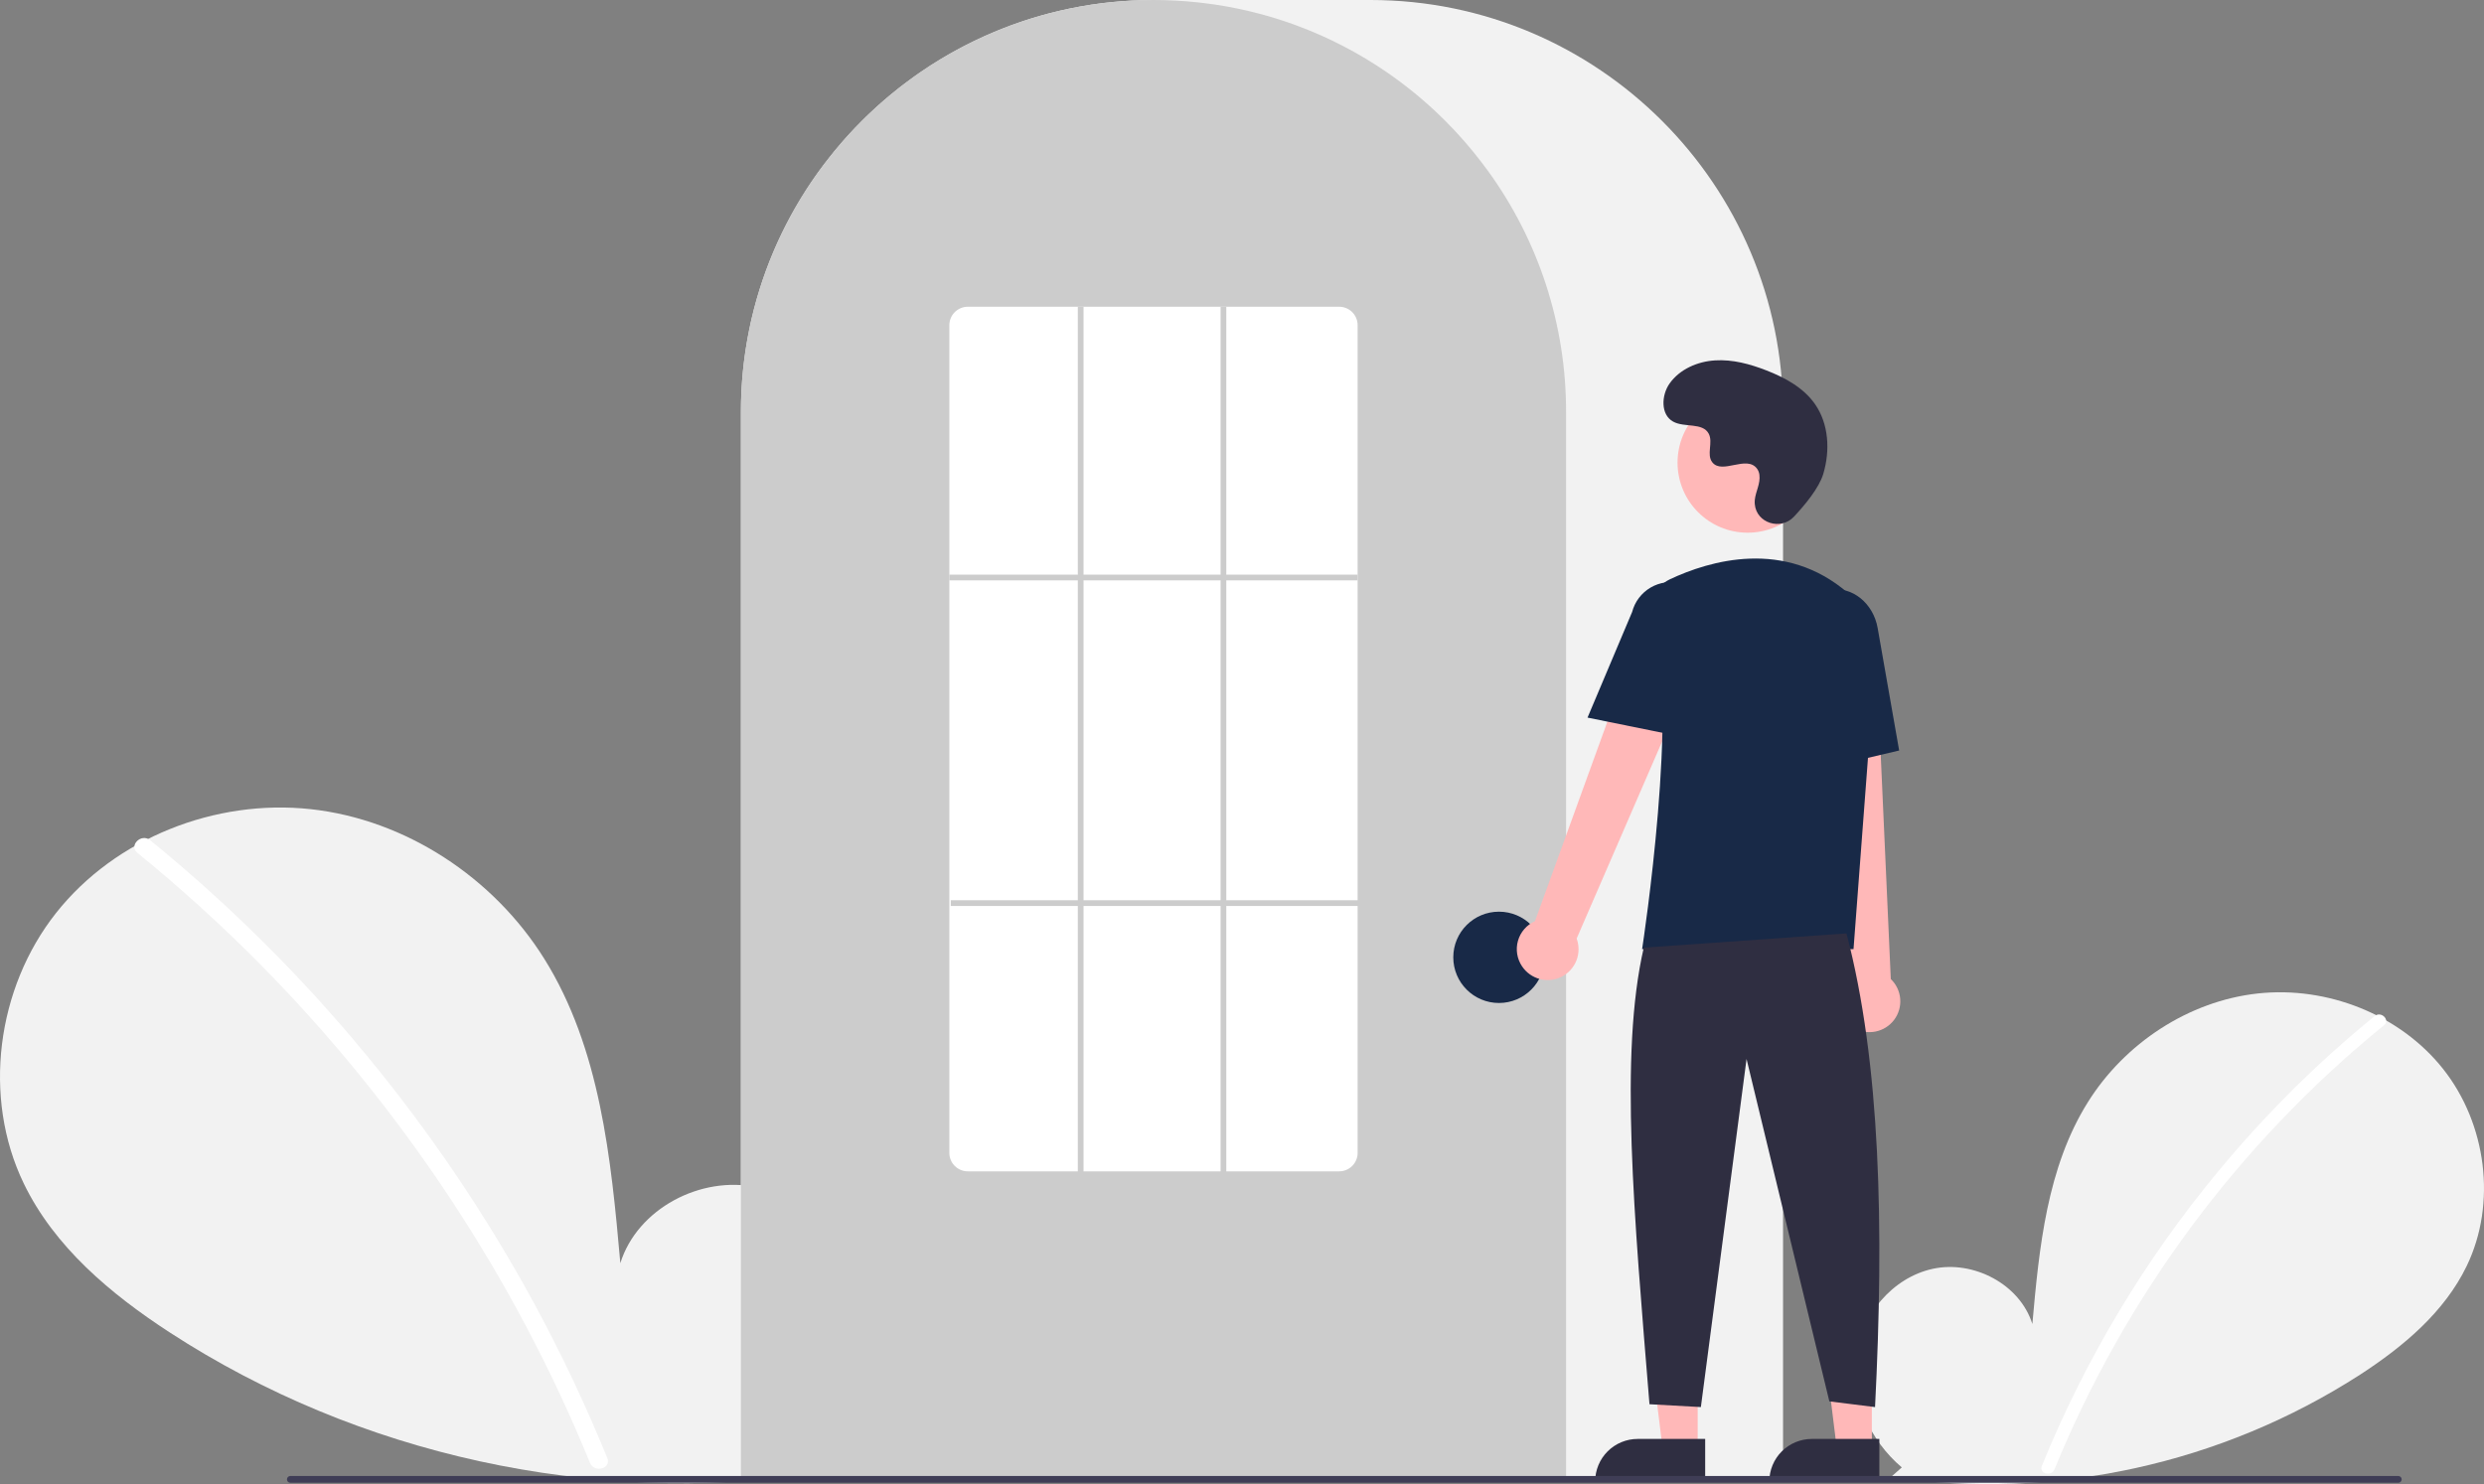 <svg width="430" height="257" viewBox="0 0 430 257" fill="none" xmlns="http://www.w3.org/2000/svg">
<rect x="0" y="0" width="430" height="257" fill="#808080" stroke="none"/>
<g clip-path="url(#clip0)">
<path d="M329.218 254.094C323.713 249.443 320.369 242.097 321.246 234.946C322.123 227.794 327.554 221.22 334.6 219.701C341.645 218.182 349.677 222.386 351.817 229.266C352.994 216.002 354.351 202.181 361.406 190.885C367.794 180.656 378.857 173.338 390.848 172.028C402.839 170.719 415.463 175.664 422.941 185.125C430.419 194.586 432.25 208.341 427.013 219.203C423.155 227.204 416.046 233.159 408.599 238.004C384.533 253.527 355.668 259.84 327.317 255.78L329.218 254.094Z" fill="#F2F2F2"/>
<path d="M411.084 175.938C401.19 183.994 392.114 193.004 383.986 202.838C371.266 218.175 360.973 235.371 353.465 253.826C352.915 255.173 355.102 255.759 355.646 254.427C367.93 224.434 387.54 197.998 412.683 177.537C413.812 176.618 412.204 175.027 411.084 175.938Z" fill="white"/>
<path d="M138.424 252.83C145.985 246.443 150.578 236.353 149.374 226.53C148.169 216.708 140.709 207.677 131.032 205.592C121.355 203.506 110.324 209.28 107.385 218.73C105.767 200.511 103.903 181.528 94.214 166.013C85.44 151.964 70.244 141.912 53.775 140.113C37.306 138.315 19.966 145.107 9.695 158.102C-0.576 171.097 -3.091 189.988 4.103 204.907C9.402 215.898 19.165 224.077 29.395 230.731C62.03 251.96 102.514 260.814 141.035 255.147" fill="#F2F2F2"/>
<path d="M25.981 145.484C39.57 156.549 52.037 168.924 63.2 182.431C74.366 195.923 84.196 210.467 92.552 225.857C97.223 234.49 101.419 243.372 105.121 252.463C105.876 254.312 102.872 255.117 102.126 253.288C95.568 237.262 87.455 221.916 77.903 207.472C68.397 193.08 57.517 179.644 45.416 167.352C38.572 160.403 31.351 153.836 23.785 147.679C22.234 146.417 24.443 144.232 25.981 145.484L25.981 145.484Z" fill="white"/>
<path d="M308.661 256.437H128.259V71.397C128.259 32.029 160.297 -3.8147e-06 199.678 -3.8147e-06H237.241C276.622 -3.8147e-06 308.661 32.029 308.661 71.397V256.437Z" fill="#F2F2F2"/>
<path d="M271.098 256.437H128.259V71.397C128.219 56.312 132.998 41.608 141.898 29.426C142.226 28.979 142.553 28.538 142.891 28.102C147.196 22.457 152.319 17.486 158.091 13.352C158.417 13.115 158.744 12.882 159.077 12.649C163.907 9.308 169.131 6.576 174.632 4.517C174.959 4.393 175.291 4.269 175.624 4.15C180.598 2.375 185.755 1.16 190.999 0.525C191.324 0.481 191.658 0.446 191.992 0.412C197.102 -0.135 202.256 -0.135 207.366 0.412C207.698 0.446 208.032 0.481 208.361 0.526C213.604 1.16 218.759 2.376 223.733 4.15C224.065 4.269 224.398 4.393 224.725 4.517C230.158 6.551 235.321 9.241 240.1 12.529C240.432 12.757 240.764 12.99 241.092 13.223C244.327 15.532 247.366 18.104 250.178 20.914C252.432 23.167 254.533 25.569 256.467 28.103C256.803 28.538 257.13 28.979 257.458 29.426C266.359 41.608 271.137 56.312 271.098 71.397V256.437Z" fill="#CCCCCC"/>
<path d="M259.483 173.676C263.85 173.676 267.391 170.136 267.391 165.77C267.391 161.404 263.85 157.865 259.483 157.865C255.115 157.865 251.575 161.404 251.575 165.77C251.575 170.136 255.115 173.676 259.483 173.676Z" fill="#182947"/>
<path d="M293.882 250.895H287.823L284.94 227.53L293.883 227.531L293.882 250.895Z" fill="#FFB8B8"/>
<path d="M283.494 249.164H295.18V256.52H276.137C276.137 255.554 276.327 254.597 276.697 253.705C277.066 252.813 277.608 252.002 278.292 251.319C278.975 250.636 279.786 250.094 280.679 249.724C281.571 249.354 282.528 249.164 283.494 249.164Z" fill="#2F2E41"/>
<path d="M324.032 250.895H317.972L315.089 227.53L324.033 227.531L324.032 250.895Z" fill="#FFB8B8"/>
<path d="M313.644 249.164H325.33V256.52H306.286C306.286 255.554 306.476 254.597 306.846 253.705C307.216 252.813 307.758 252.002 308.441 251.319C309.124 250.636 309.935 250.094 310.828 249.724C311.721 249.354 312.678 249.164 313.644 249.164Z" fill="#2F2E41"/>
<path d="M263.485 167.336C263.049 166.694 262.759 165.964 262.636 165.198C262.513 164.432 262.559 163.648 262.772 162.902C262.984 162.156 263.358 161.465 263.866 160.879C264.375 160.292 265.006 159.825 265.714 159.508L286.313 102.753L296.448 108.282L272.93 162.52C273.382 163.746 273.369 165.095 272.893 166.311C272.417 167.528 271.511 168.528 270.347 169.122C269.183 169.716 267.842 169.862 266.577 169.533C265.312 169.204 264.212 168.422 263.485 167.336Z" fill="#FFB8B8"/>
<path d="M320.936 178.001C320.263 177.615 319.682 177.086 319.236 176.452C318.789 175.817 318.487 175.092 318.35 174.328C318.214 173.564 318.247 172.78 318.447 172.03C318.646 171.28 319.008 170.583 319.507 169.988L313.125 109.951L324.66 110.477L327.312 169.532C328.256 170.436 328.836 171.654 328.942 172.956C329.048 174.258 328.673 175.554 327.887 176.598C327.101 177.642 325.959 178.361 324.678 178.62C323.397 178.878 322.066 178.658 320.936 178.001Z" fill="#FFB8B8"/>
<path d="M302.535 92.24C309.239 92.24 314.674 86.807 314.674 80.105C314.674 73.402 309.239 67.969 302.535 67.969C295.831 67.969 290.396 73.402 290.396 80.105C290.396 86.807 295.831 92.24 302.535 92.24Z" fill="#FFB8B8"/>
<path d="M320.859 164.347H284.261L284.305 164.062C284.371 163.636 290.828 121.352 286.065 107.519C285.588 106.16 285.63 104.672 286.183 103.341C286.737 102.011 287.764 100.933 289.065 100.313H289.065C295.872 97.109 308.938 93.163 319.966 102.739C321.589 104.171 322.856 105.961 323.668 107.968C324.479 109.974 324.812 112.142 324.641 114.299L320.859 164.347Z" fill="#182947"/>
<path d="M291.29 127.601L274.813 124.26L282.537 105.963C282.999 104.191 284.145 102.675 285.724 101.746C287.304 100.818 289.187 100.554 290.96 101.012C292.734 101.469 294.254 102.612 295.186 104.188C296.119 105.765 296.387 107.646 295.934 109.421L291.29 127.601Z" fill="#182947"/>
<path d="M312.393 133.806L311.402 111.106C310.651 106.839 313.095 102.805 316.852 102.146C320.612 101.489 324.282 104.449 325.036 108.747L328.76 129.958L312.393 133.806Z" fill="#182947"/>
<path d="M319.641 161.629C325.53 184.05 326.173 212.556 324.584 243.649L316.676 242.661L302.342 183.369L294.434 243.649L285.538 243.155C282.88 210.53 280.292 182.522 284.549 164.1L319.641 161.629Z" fill="#2F2E41"/>
<path d="M310.534 89.483C308.269 91.895 304.063 90.6 303.768 87.306C303.745 87.05 303.747 86.793 303.773 86.537C303.926 85.078 304.769 83.753 304.567 82.212C304.521 81.828 304.378 81.463 304.152 81.15C302.347 78.734 298.111 82.231 296.408 80.044C295.363 78.703 296.591 76.591 295.79 75.093C294.732 73.114 291.599 74.09 289.634 73.007C287.448 71.802 287.579 68.449 289.018 66.409C290.773 63.922 293.85 62.595 296.888 62.404C299.927 62.213 302.944 63.034 305.781 64.139C309.004 65.395 312.2 67.13 314.183 69.963C316.595 73.409 316.828 78.041 315.621 82.069C314.887 84.52 312.383 87.514 310.534 89.483Z" fill="#2F2E41"/>
<path d="M415.163 256.755H50.259C50.104 256.755 49.954 256.693 49.844 256.582C49.734 256.472 49.673 256.323 49.673 256.167C49.673 256.011 49.734 255.862 49.844 255.752C49.954 255.641 50.104 255.579 50.259 255.579H415.163C415.319 255.579 415.468 255.641 415.578 255.752C415.688 255.862 415.75 256.011 415.75 256.167C415.75 256.323 415.688 256.472 415.578 256.582C415.468 256.693 415.319 256.755 415.163 256.755Z" fill="#3F3D56"/>
<path d="M231.805 202.828H167.552C166.706 202.832 165.892 202.501 165.29 201.907C164.688 201.313 164.346 200.504 164.339 199.658V56.285C164.346 55.44 164.688 54.631 165.29 54.036C165.892 53.442 166.706 53.111 167.552 53.116H231.805C232.651 53.111 233.464 53.442 234.067 54.036C234.669 54.631 235.011 55.44 235.017 56.285V199.658C235.011 200.504 234.669 201.313 234.067 201.907C233.464 202.501 232.651 202.832 231.805 202.828Z" fill="white"/>
<path d="M235.017 99.506H164.339V100.495H235.017V99.506Z" fill="#CCCCCC"/>
<path d="M235.264 155.888H164.586V156.876H235.264V155.888Z" fill="#CCCCCC"/>
<path d="M187.569 53.116H186.58V203.322H187.569V53.116Z" fill="#CCCCCC"/>
<path d="M212.282 53.116H211.293V203.322H212.282V53.116Z" fill="#CCCCCC"/>
</g>
<defs>
<clipPath id="clip0">
<rect width="430" height="257" fill="white"/>
</clipPath>
</defs>
</svg>
